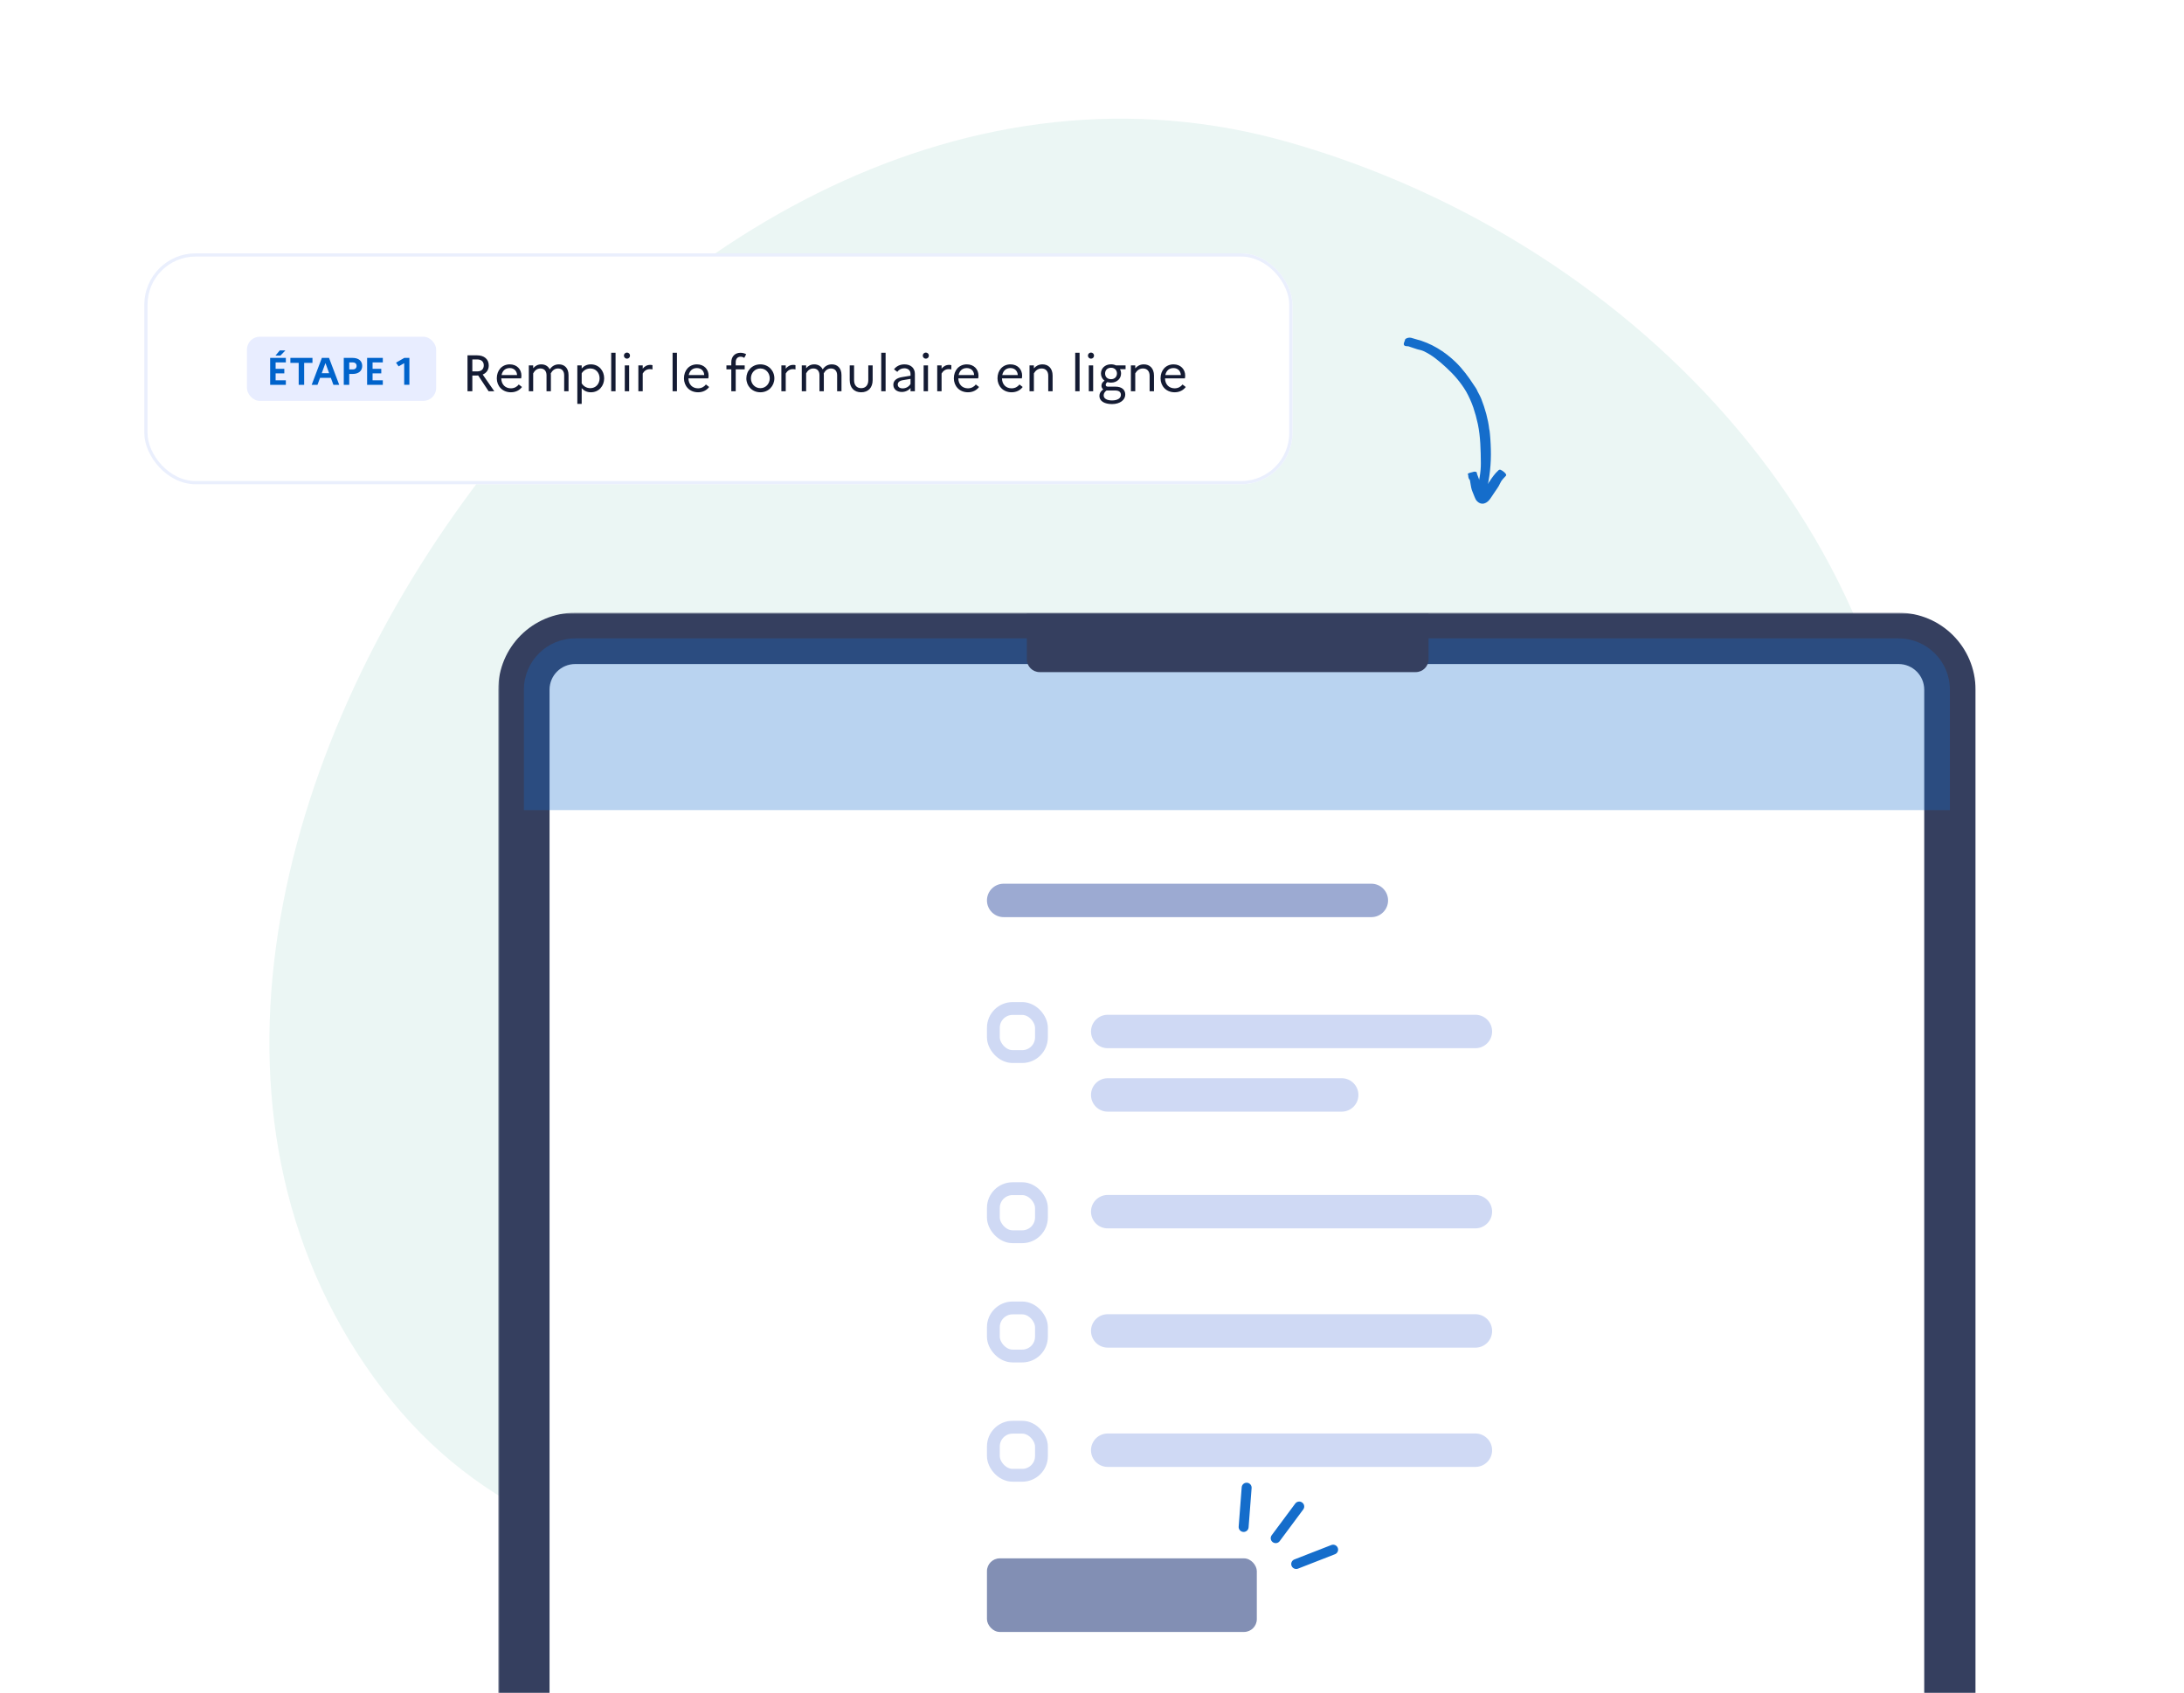 <svg viewBox="0 0 681 528" fill="none" xmlns="http://www.w3.org/2000/svg">
<path fill-rule="evenodd" clip-rule="evenodd" d="M595.772 285.81C590.955 388.477 481.001 435.855 382.541 466.411C289.295 495.349 178.89 510.924 119.588 433.587C57.053 352.035 84.252 239.318 144.66 156.189C205.402 72.602 302.836 15.899 402.337 44.489C512.076 76.021 601.107 172.106 595.772 285.81Z" fill="#EBF6F4"/>
<mask id="path-2-outside-1_37_1073" maskUnits="userSpaceOnUse" x="155.356" y="191.06" width="461" height="337" fill="black">
<rect fill="white" x="155.356" y="191.06" width="461" height="337"/>
<path d="M163.356 215.06C163.356 206.223 170.52 199.06 179.356 199.06H592C600.837 199.06 608 206.223 608 215.06V528H163.356V215.06Z"/>
</mask>
<path d="M163.356 215.06C163.356 206.223 170.52 199.06 179.356 199.06H592C600.837 199.06 608 206.223 608 215.06V528H163.356V215.06Z" fill="white"/>
<path d="M155.356 215.06C155.356 201.805 166.102 191.06 179.356 191.06H592C605.255 191.06 616 201.805 616 215.06H600C600 210.641 596.418 207.06 592 207.06H179.356C174.938 207.06 171.356 210.641 171.356 215.06H155.356ZM608 528H163.356H608ZM155.356 528V215.06C155.356 201.805 166.102 191.06 179.356 191.06V207.06C174.938 207.06 171.356 210.641 171.356 215.06V528H155.356ZM592 191.06C605.255 191.06 616 201.805 616 215.06V528H600V215.06C600 210.641 596.418 207.06 592 207.06V191.06Z" fill="#353F5F" mask="url(#path-2-outside-1_37_1073)"/>
<path opacity="0.3" d="M163.356 215.06C163.356 206.223 170.52 199.06 179.356 199.06H592C600.837 199.06 608 206.223 608 215.06V252.608H163.356V215.06Z" fill="#156DCB"/>
<path d="M320.177 191.41H445.442V205.578C445.442 207.787 443.651 209.578 441.442 209.578H324.177C321.968 209.578 320.177 207.787 320.177 205.578V191.41Z" fill="#353F5F"/>
<path d="M416.262 484.637C417.058 484.326 417.447 483.433 417.131 482.642C416.816 481.851 415.916 481.461 415.12 481.772L403.6 486.266C402.805 486.577 402.416 487.47 402.731 488.261C403.047 489.052 403.947 489.442 404.742 489.131L416.262 484.637Z" fill="#156DCB"/>
<path d="M390.268 464.003C390.333 463.156 389.694 462.414 388.841 462.346C387.988 462.278 387.244 462.91 387.179 463.757L386.234 476.028C386.169 476.875 386.808 477.617 387.661 477.685C388.514 477.753 389.258 477.121 389.323 476.274L390.268 464.003Z" fill="#156DCB"/>
<path d="M406.371 470.673C406.878 469.991 406.731 469.027 406.042 468.521C405.353 468.014 404.384 468.157 403.876 468.839L396.527 478.724C396.02 479.406 396.167 480.37 396.856 480.877C397.545 481.383 398.515 481.241 399.022 480.558L406.371 470.673Z" fill="#156DCB"/>
<rect x="307.746" y="485.926" width="84.148" height="22.949" rx="4" fill="#828FB4"/>
<path d="M307.746 280.768C307.746 277.89 310.079 275.557 312.957 275.557H427.607C430.485 275.557 432.819 277.89 432.819 280.768V280.768C432.819 283.647 430.485 285.98 427.607 285.98H312.957C310.079 285.98 307.746 283.647 307.746 280.768V280.768Z" fill="#9CAAD2"/>
<rect x="309.746" y="314.473" width="14.99" height="14.99" rx="6" stroke="#CFD9F4" stroke-width="4"/>
<rect x="309.746" y="370.652" width="14.99" height="14.99" rx="6" stroke="#CFD9F4" stroke-width="4"/>
<rect x="309.746" y="407.841" width="14.99" height="14.99" rx="6" stroke="#CFD9F4" stroke-width="4"/>
<rect x="309.746" y="445.031" width="14.99" height="14.99" rx="6" stroke="#CFD9F4" stroke-width="4"/>
<path d="M340.188 321.641C340.188 318.763 342.521 316.43 345.399 316.43H460.049C462.927 316.43 465.26 318.763 465.26 321.641V321.641C465.26 324.519 462.927 326.852 460.049 326.852H345.399C342.521 326.852 340.188 324.519 340.188 321.641V321.641Z" fill="#CFD9F4"/>
<path d="M340.188 377.82C340.188 374.942 342.521 372.609 345.399 372.609H460.049C462.927 372.609 465.26 374.942 465.26 377.82V377.82C465.26 380.698 462.927 383.032 460.049 383.032H345.399C342.521 383.032 340.188 380.698 340.188 377.82V377.82Z" fill="#CFD9F4"/>
<path d="M340.188 415.009C340.188 412.131 342.521 409.798 345.399 409.798H460.049C462.927 409.798 465.26 412.131 465.26 415.009V415.009C465.26 417.887 462.927 420.221 460.049 420.221H345.399C342.521 420.221 340.188 417.887 340.188 415.009V415.009Z" fill="#CFD9F4"/>
<path d="M340.188 452.198C340.188 449.32 342.521 446.987 345.399 446.987H460.049C462.927 446.987 465.26 449.32 465.26 452.198V452.198C465.26 455.076 462.927 457.41 460.049 457.41H345.399C342.521 457.41 340.188 455.076 340.188 452.198V452.198Z" fill="#CFD9F4"/>
<path d="M340.188 341.422C340.188 338.544 342.521 336.211 345.399 336.211H418.358C421.236 336.211 423.569 338.544 423.569 341.422V341.422C423.569 344.3 421.236 346.634 418.358 346.634H345.399C342.521 346.634 340.188 344.3 340.188 341.422V341.422Z" fill="#CFD9F4"/>
<g filter="url(#filter0_ddd_37_1073)">
<rect x="45" y="73" width="358" height="72" rx="16" fill="white"/>
<rect x="45.5" y="73.5" width="357" height="71" rx="15.5" stroke="#EAEFFD"/>
<rect x="77" y="99" width="59" height="20" rx="4" fill="#E8EDFF"/>
<path d="M87.44 104.88H85.892L87.248 103.26H89L87.44 104.88ZM84.236 114V105.6H89.132V107.016H85.94V109.008H88.652V110.424H85.94V112.584H89.132V114H84.236ZM90.544 107.148V105.6H97.432V107.148H94.84V114H93.136V107.148H90.544ZM97.184 114L100.364 105.6H102.596L105.776 114H103.964L103.16 111.816H99.8L98.996 114H97.184ZM100.328 110.364H102.632L101.48 107.208L100.328 110.364ZM107.193 114V105.6H109.965C111.813 105.6 112.941 106.548 112.941 108.108C112.941 109.656 111.813 110.604 109.965 110.604H108.897V114H107.193ZM110.037 107.016H108.897V109.188H110.037C110.757 109.188 111.189 108.768 111.189 108.084C111.189 107.448 110.757 107.016 110.037 107.016ZM114.47 114V105.6H119.366V107.016H116.174V109.008H118.886V110.424H116.174V112.584H119.366V114H114.47ZM126.033 113.988V107.256L124.293 108.24L123.489 107.088L126.081 105.588H127.653V113.988H126.033Z" fill="#0063CB"/>
<path d="M145.776 116V104.8H148.752C151.008 104.8 152.4 106.032 152.4 107.952C152.4 109.296 151.712 110.304 150.512 110.784L154.128 116H152.352L149.104 111.072C148.992 111.088 148.864 111.088 148.752 111.088H147.28V116H145.776ZM148.816 106.08H147.28V109.808H148.816C150.096 109.808 150.848 109.12 150.848 107.92C150.848 106.784 150.096 106.08 148.816 106.08ZM162.764 114.672C162.012 115.68 160.812 116.32 159.308 116.32C156.588 116.32 154.908 114.32 154.908 111.968C154.908 109.52 156.476 107.616 158.972 107.616C161.164 107.616 162.588 109.152 162.588 111.136C162.588 111.456 162.54 111.76 162.492 111.984H156.3C156.348 113.92 157.58 115.088 159.308 115.088C160.348 115.088 161.228 114.608 161.756 113.888L162.764 114.672ZM158.94 108.768C157.612 108.768 156.684 109.552 156.396 110.944H161.228C161.18 109.76 160.364 108.768 158.94 108.768ZM164.893 116V107.936H166.253V108.816C166.861 108.112 167.661 107.616 168.781 107.616C169.949 107.616 170.909 108.144 171.405 109.168C172.045 108.288 172.893 107.616 174.285 107.616C176.013 107.616 177.277 108.768 177.277 110.96V116H175.917V111.008C175.917 109.664 175.165 108.896 174.013 108.896C172.989 108.896 172.269 109.472 171.741 110.416C171.757 110.592 171.773 110.768 171.773 110.96V116H170.413V111.008C170.413 109.664 169.677 108.896 168.509 108.896C167.405 108.896 166.717 109.584 166.253 110.416V116H164.893ZM180.018 119.936V107.936H181.378V108.896C182.098 108.08 183.042 107.616 184.242 107.616C186.77 107.616 188.386 109.616 188.386 111.968C188.386 114.32 186.77 116.32 184.242 116.32C183.042 116.32 182.098 115.856 181.378 115.04V119.936H180.018ZM184.082 108.896C182.962 108.896 181.986 109.44 181.378 110.4V113.536C182.002 114.512 182.978 115.04 184.082 115.04C185.794 115.04 186.962 113.68 186.962 111.968C186.962 110.256 185.794 108.896 184.082 108.896ZM190.581 116V104H191.941V116H190.581ZM195.503 105.84C194.975 105.84 194.543 105.408 194.543 104.88C194.543 104.368 194.975 103.936 195.503 103.936C196.031 103.936 196.447 104.368 196.447 104.88C196.447 105.408 196.031 105.84 195.503 105.84ZM194.815 116V107.936H196.175V116H194.815ZM199.049 116V107.936H200.409V108.944C201.001 108.24 201.737 107.776 202.761 107.776C203.017 107.776 203.257 107.808 203.449 107.872V109.2C203.209 109.136 202.969 109.104 202.649 109.104C201.593 109.104 200.905 109.648 200.409 110.464V116H199.049ZM209.721 116V104H211.081V116H209.721ZM221.124 114.672C220.372 115.68 219.172 116.32 217.668 116.32C214.948 116.32 213.268 114.32 213.268 111.968C213.268 109.52 214.836 107.616 217.332 107.616C219.524 107.616 220.948 109.152 220.948 111.136C220.948 111.456 220.9 111.76 220.852 111.984H214.66C214.708 113.92 215.94 115.088 217.668 115.088C218.708 115.088 219.588 114.608 220.116 113.888L221.124 114.672ZM217.3 108.768C215.972 108.768 215.044 109.552 214.756 110.944H219.588C219.54 109.76 218.724 108.768 217.3 108.768ZM226.509 107.936H228.029V106.944C228.029 105.232 229.133 104 230.893 104C231.629 104 232.221 104.208 232.669 104.464L232.061 105.6C231.757 105.376 231.389 105.232 230.925 105.232C230.013 105.232 229.405 105.856 229.405 106.912V107.936H232.205V109.168H229.405V116H228.029V109.168H226.509V107.936ZM237.089 107.616C239.681 107.616 241.457 109.616 241.457 111.968C241.457 114.32 239.681 116.32 237.089 116.32C234.481 116.32 232.721 114.32 232.721 111.968C232.721 109.616 234.481 107.616 237.089 107.616ZM237.105 115.04C238.785 115.04 240.017 113.632 240.017 111.968C240.017 110.288 238.785 108.896 237.105 108.896C235.377 108.896 234.145 110.288 234.145 111.968C234.145 113.648 235.377 115.04 237.105 115.04ZM243.643 116V107.936H245.003V108.944C245.595 108.24 246.331 107.776 247.355 107.776C247.611 107.776 247.851 107.808 248.043 107.872V109.2C247.803 109.136 247.563 109.104 247.243 109.104C246.187 109.104 245.499 109.648 245.003 110.464V116H243.643ZM250.003 116V107.936H251.363V108.816C251.971 108.112 252.771 107.616 253.891 107.616C255.059 107.616 256.019 108.144 256.515 109.168C257.155 108.288 258.003 107.616 259.395 107.616C261.123 107.616 262.387 108.768 262.387 110.96V116H261.027V111.008C261.027 109.664 260.275 108.896 259.123 108.896C258.099 108.896 257.378 109.472 256.851 110.416C256.867 110.592 256.883 110.768 256.883 110.96V116H255.523V111.008C255.523 109.664 254.787 108.896 253.619 108.896C252.515 108.896 251.827 109.584 251.363 110.416V116H250.003ZM270.744 112.544V107.936H272.104V112.496C272.104 114.912 270.712 116.32 268.52 116.32C266.344 116.32 264.952 114.912 264.952 112.496V107.936H266.312V112.544C266.312 114.128 267.16 115.04 268.536 115.04C269.88 115.04 270.744 114.128 270.744 112.544ZM274.784 116V104H276.144V116H274.784ZM281.21 116.224C279.626 116.224 278.554 115.344 278.554 113.968C278.554 112.752 279.482 111.888 281.194 111.6L283.914 111.152V110.592C283.914 109.472 283.114 108.832 281.962 108.832C281.034 108.832 280.282 109.264 279.786 109.952L278.762 109.168C279.466 108.208 280.602 107.616 282.01 107.616C284.058 107.616 285.274 108.816 285.274 110.592V116H283.914V114.976C283.306 115.76 282.25 116.224 281.21 116.224ZM279.93 113.92C279.93 114.608 280.49 115.104 281.434 115.104C282.506 115.104 283.386 114.592 283.914 113.728V112.144L281.53 112.544C280.426 112.736 279.93 113.232 279.93 113.92ZM288.691 105.84C288.163 105.84 287.731 105.408 287.731 104.88C287.731 104.368 288.163 103.936 288.691 103.936C289.219 103.936 289.635 104.368 289.635 104.88C289.635 105.408 289.219 105.84 288.691 105.84ZM288.003 116V107.936H289.363V116H288.003ZM292.237 116V107.936H293.597V108.944C294.189 108.24 294.925 107.776 295.949 107.776C296.205 107.776 296.445 107.808 296.637 107.872V109.2C296.397 109.136 296.157 109.104 295.837 109.104C294.781 109.104 294.093 109.648 293.597 110.464V116H292.237ZM305.28 114.672C304.528 115.68 303.328 116.32 301.824 116.32C299.104 116.32 297.424 114.32 297.424 111.968C297.424 109.52 298.992 107.616 301.488 107.616C303.68 107.616 305.104 109.152 305.104 111.136C305.104 111.456 305.056 111.76 305.008 111.984H298.816C298.864 113.92 300.096 115.088 301.824 115.088C302.864 115.088 303.744 114.608 304.272 113.888L305.28 114.672ZM301.456 108.768C300.128 108.768 299.2 109.552 298.912 110.944H303.744C303.696 109.76 302.88 108.768 301.456 108.768ZM318.889 114.672C318.137 115.68 316.937 116.32 315.433 116.32C312.713 116.32 311.033 114.32 311.033 111.968C311.033 109.52 312.601 107.616 315.097 107.616C317.289 107.616 318.713 109.152 318.713 111.136C318.713 111.456 318.665 111.76 318.617 111.984H312.425C312.473 113.92 313.705 115.088 315.433 115.088C316.473 115.088 317.353 114.608 317.881 113.888L318.889 114.672ZM315.065 108.768C313.737 108.768 312.809 109.552 312.521 110.944H317.353C317.305 109.76 316.489 108.768 315.065 108.768ZM321.018 116V107.936H322.378V108.848C323.034 108.128 323.866 107.616 325.066 107.616C326.874 107.616 328.218 108.832 328.218 111.12V116H326.858V111.168C326.858 109.728 326.042 108.896 324.794 108.896C323.626 108.896 322.89 109.568 322.378 110.416V116H321.018ZM335.268 116V104H336.628V116H335.268ZM340.191 105.84C339.663 105.84 339.231 105.408 339.231 104.88C339.231 104.368 339.663 103.936 340.191 103.936C340.719 103.936 341.135 104.368 341.135 104.88C341.135 105.408 340.719 105.84 340.191 105.84ZM339.503 116V107.936H340.863V116H339.503ZM342.809 117.456C342.809 116.64 343.209 115.984 344.009 115.424C343.641 115.136 343.449 114.704 343.449 114.272C343.449 113.632 343.785 113.104 344.409 112.704C343.705 112.176 343.289 111.36 343.289 110.464C343.289 108.912 344.505 107.6 346.425 107.6C347.017 107.6 347.545 107.728 347.977 107.936H350.969V109.12H349.225C349.449 109.52 349.561 109.984 349.561 110.464C349.561 112 348.361 113.312 346.425 113.312C346.025 113.312 345.641 113.248 345.305 113.152C344.969 113.392 344.777 113.68 344.777 113.984C344.777 114.32 344.953 114.56 345.449 114.56H347.753C349.881 114.56 350.873 115.6 350.873 117.04C350.873 118.736 349.177 120 346.761 120C344.377 120 342.809 119.072 342.809 117.456ZM346.441 112.24C347.609 112.24 348.281 111.44 348.281 110.464C348.281 109.472 347.609 108.672 346.441 108.672C345.241 108.672 344.585 109.472 344.585 110.464C344.585 111.456 345.241 112.24 346.441 112.24ZM344.137 117.296C344.137 118.272 345.145 118.864 346.745 118.864C348.441 118.864 349.513 118.192 349.513 117.136C349.513 116.368 349.081 115.76 347.641 115.76H345.033C344.473 116.176 344.137 116.656 344.137 117.296ZM352.628 116V107.936H353.988V108.848C354.644 108.128 355.476 107.616 356.676 107.616C358.484 107.616 359.828 108.832 359.828 111.12V116H358.468V111.168C358.468 109.728 357.652 108.896 356.404 108.896C355.236 108.896 354.5 109.568 353.988 110.416V116H352.628ZM369.733 114.672C368.981 115.68 367.781 116.32 366.277 116.32C363.557 116.32 361.877 114.32 361.877 111.968C361.877 109.52 363.445 107.616 365.941 107.616C368.133 107.616 369.557 109.152 369.557 111.136C369.557 111.456 369.509 111.76 369.461 111.984H363.269C363.317 113.92 364.549 115.088 366.277 115.088C367.317 115.088 368.197 114.608 368.725 113.888L369.733 114.672ZM365.909 108.768C364.581 108.768 363.653 109.552 363.365 110.944H368.197C368.149 109.76 367.333 108.768 365.909 108.768Z" fill="#141B33"/>
</g>
<path d="M464.465 134.279C464.514 134.709 464.643 135.682 464.708 136.793C464.751 137.347 464.791 137.936 464.808 138.512C464.828 139.085 464.867 139.642 464.865 140.128C464.994 144.634 464.512 149.139 463.383 153.444C463.199 154.113 462.963 155.27 461.909 155.029C460.809 154.775 460.313 153.897 460.574 152.764C461.179 150.009 461.789 147.207 461.75 144.393C461.704 140.298 461.639 136.23 460.822 132.271C460.448 130.5 459.969 128.757 459.395 127.053C458.799 125.349 458.069 123.718 457.2 122.156C455.501 119.252 453.269 116.712 450.824 114.492C448.735 112.564 446.502 110.703 443.891 109.484C443.582 109.343 443.224 109.241 442.856 109.133C442.484 109.044 442.102 108.978 441.757 108.851C441.193 108.614 440.209 108.398 439.647 108.155C439.404 108.041 439.144 107.965 438.886 107.959C437.711 107.959 437.438 107.516 437.993 106.356C438.123 106.099 438.058 105.728 438.392 105.596C438.404 105.589 438.432 105.579 438.444 105.572C438.971 105.273 439.481 105.254 439.97 105.325C440.454 105.432 440.919 105.633 441.409 105.742C446.192 106.931 450.481 109.597 453.954 112.972C456.087 115.063 457.866 117.462 459.483 119.955C459.943 120.628 460.448 121.291 460.738 122.072L460.731 122.06C460.953 122.434 461.143 122.821 461.34 123.21C461.532 123.601 461.733 123.987 461.89 124.393C463.078 127.431 464.01 130.734 464.366 133.828C464.374 133.939 464.444 134.098 464.465 134.279Z" fill="#156DCB"/>
<path d="M463.427 151.542C463.586 151.318 464.179 150.551 464.519 150.035C465.307 148.835 466.125 147.651 467.226 146.667C467.398 146.513 467.618 146.204 468.507 146.822C469.432 147.463 469.829 148.045 469.569 148.344C468.947 149.062 468.195 149.7 467.819 150.585C467.273 151.877 466.365 152.925 465.633 154.087L465.375 154.484L464.908 155.173C464.602 155.642 464.261 156.088 463.908 156.38C463.558 156.676 463.194 156.881 462.79 156.987C462.397 157.103 461.89 157.071 461.483 156.914L461.439 156.895C461.069 156.733 460.797 156.532 460.52 156.234C460.241 155.942 459.986 155.482 459.797 154.963L459.49 154.191L459.334 153.795L459.237 153.57C459.122 153.305 459.021 153.033 458.93 152.76C458.621 151.812 458.571 150.776 458.351 149.799C458.301 149.569 458.019 149.367 457.953 149.119C457.9 148.912 457.795 148.575 457.815 148.343C457.825 148.244 457.846 148.137 457.778 148.067C457.471 147.736 457.81 147.507 459.032 147.243C459.297 147.184 459.628 147.037 459.836 147.071C459.843 147.073 459.86 147.074 459.873 147.077C460.682 147.124 460.447 147.524 460.565 147.815C461.129 149.233 461.623 150.675 462.145 152.106L462.362 152.731C462.377 152.778 462.39 152.82 462.412 152.857C462.451 152.934 462.494 153.008 462.566 152.961C462.583 152.951 462.608 152.909 462.627 152.865C462.662 152.801 462.676 152.738 462.675 152.832C462.707 152.764 462.705 152.644 462.707 152.648C462.718 152.647 462.713 152.611 462.704 152.605L462.702 152.601L462.92 152.287C463.067 152.081 463.223 151.881 463.384 151.689C463.406 151.659 463.393 151.59 463.427 151.542Z" fill="#156DCB"/>
<defs>
<filter id="filter0_ddd_37_1073" x="35" y="67" width="378" height="92" filterUnits="userSpaceOnUse" color-interpolation-filters="sRGB">
<feFlood flood-opacity="0" result="BackgroundImageFix"/>
<feColorMatrix in="SourceAlpha" type="matrix" values="0 0 0 0 0 0 0 0 0 0 0 0 0 0 0 0 0 0 127 0" result="hardAlpha"/>
<feOffset dy="4"/>
<feGaussianBlur stdDeviation="5"/>
<feColorMatrix type="matrix" values="0 0 0 0 0.075 0 0 0 0 0.114 0 0 0 0 0.208 0 0 0 0.06 0"/>
<feBlend mode="normal" in2="BackgroundImageFix" result="effect1_dropShadow_37_1073"/>
<feColorMatrix in="SourceAlpha" type="matrix" values="0 0 0 0 0 0 0 0 0 0 0 0 0 0 0 0 0 0 127 0" result="hardAlpha"/>
<feOffset dy="2"/>
<feGaussianBlur stdDeviation="2"/>
<feColorMatrix type="matrix" values="0 0 0 0 0.075 0 0 0 0 0.114 0 0 0 0 0.208 0 0 0 0.02 0"/>
<feBlend mode="normal" in2="effect1_dropShadow_37_1073" result="effect2_dropShadow_37_1073"/>
<feColorMatrix in="SourceAlpha" type="matrix" values="0 0 0 0 0 0 0 0 0 0 0 0 0 0 0 0 0 0 127 0" result="hardAlpha"/>
<feMorphology radius="1" operator="dilate" in="SourceAlpha" result="effect3_dropShadow_37_1073"/>
<feOffset/>
<feColorMatrix type="matrix" values="0 0 0 0 0.075 0 0 0 0 0.114 0 0 0 0 0.208 0 0 0 0.03 0"/>
<feBlend mode="normal" in2="effect2_dropShadow_37_1073" result="effect3_dropShadow_37_1073"/>
<feBlend mode="normal" in="SourceGraphic" in2="effect3_dropShadow_37_1073" result="shape"/>
</filter>
</defs>
</svg>
